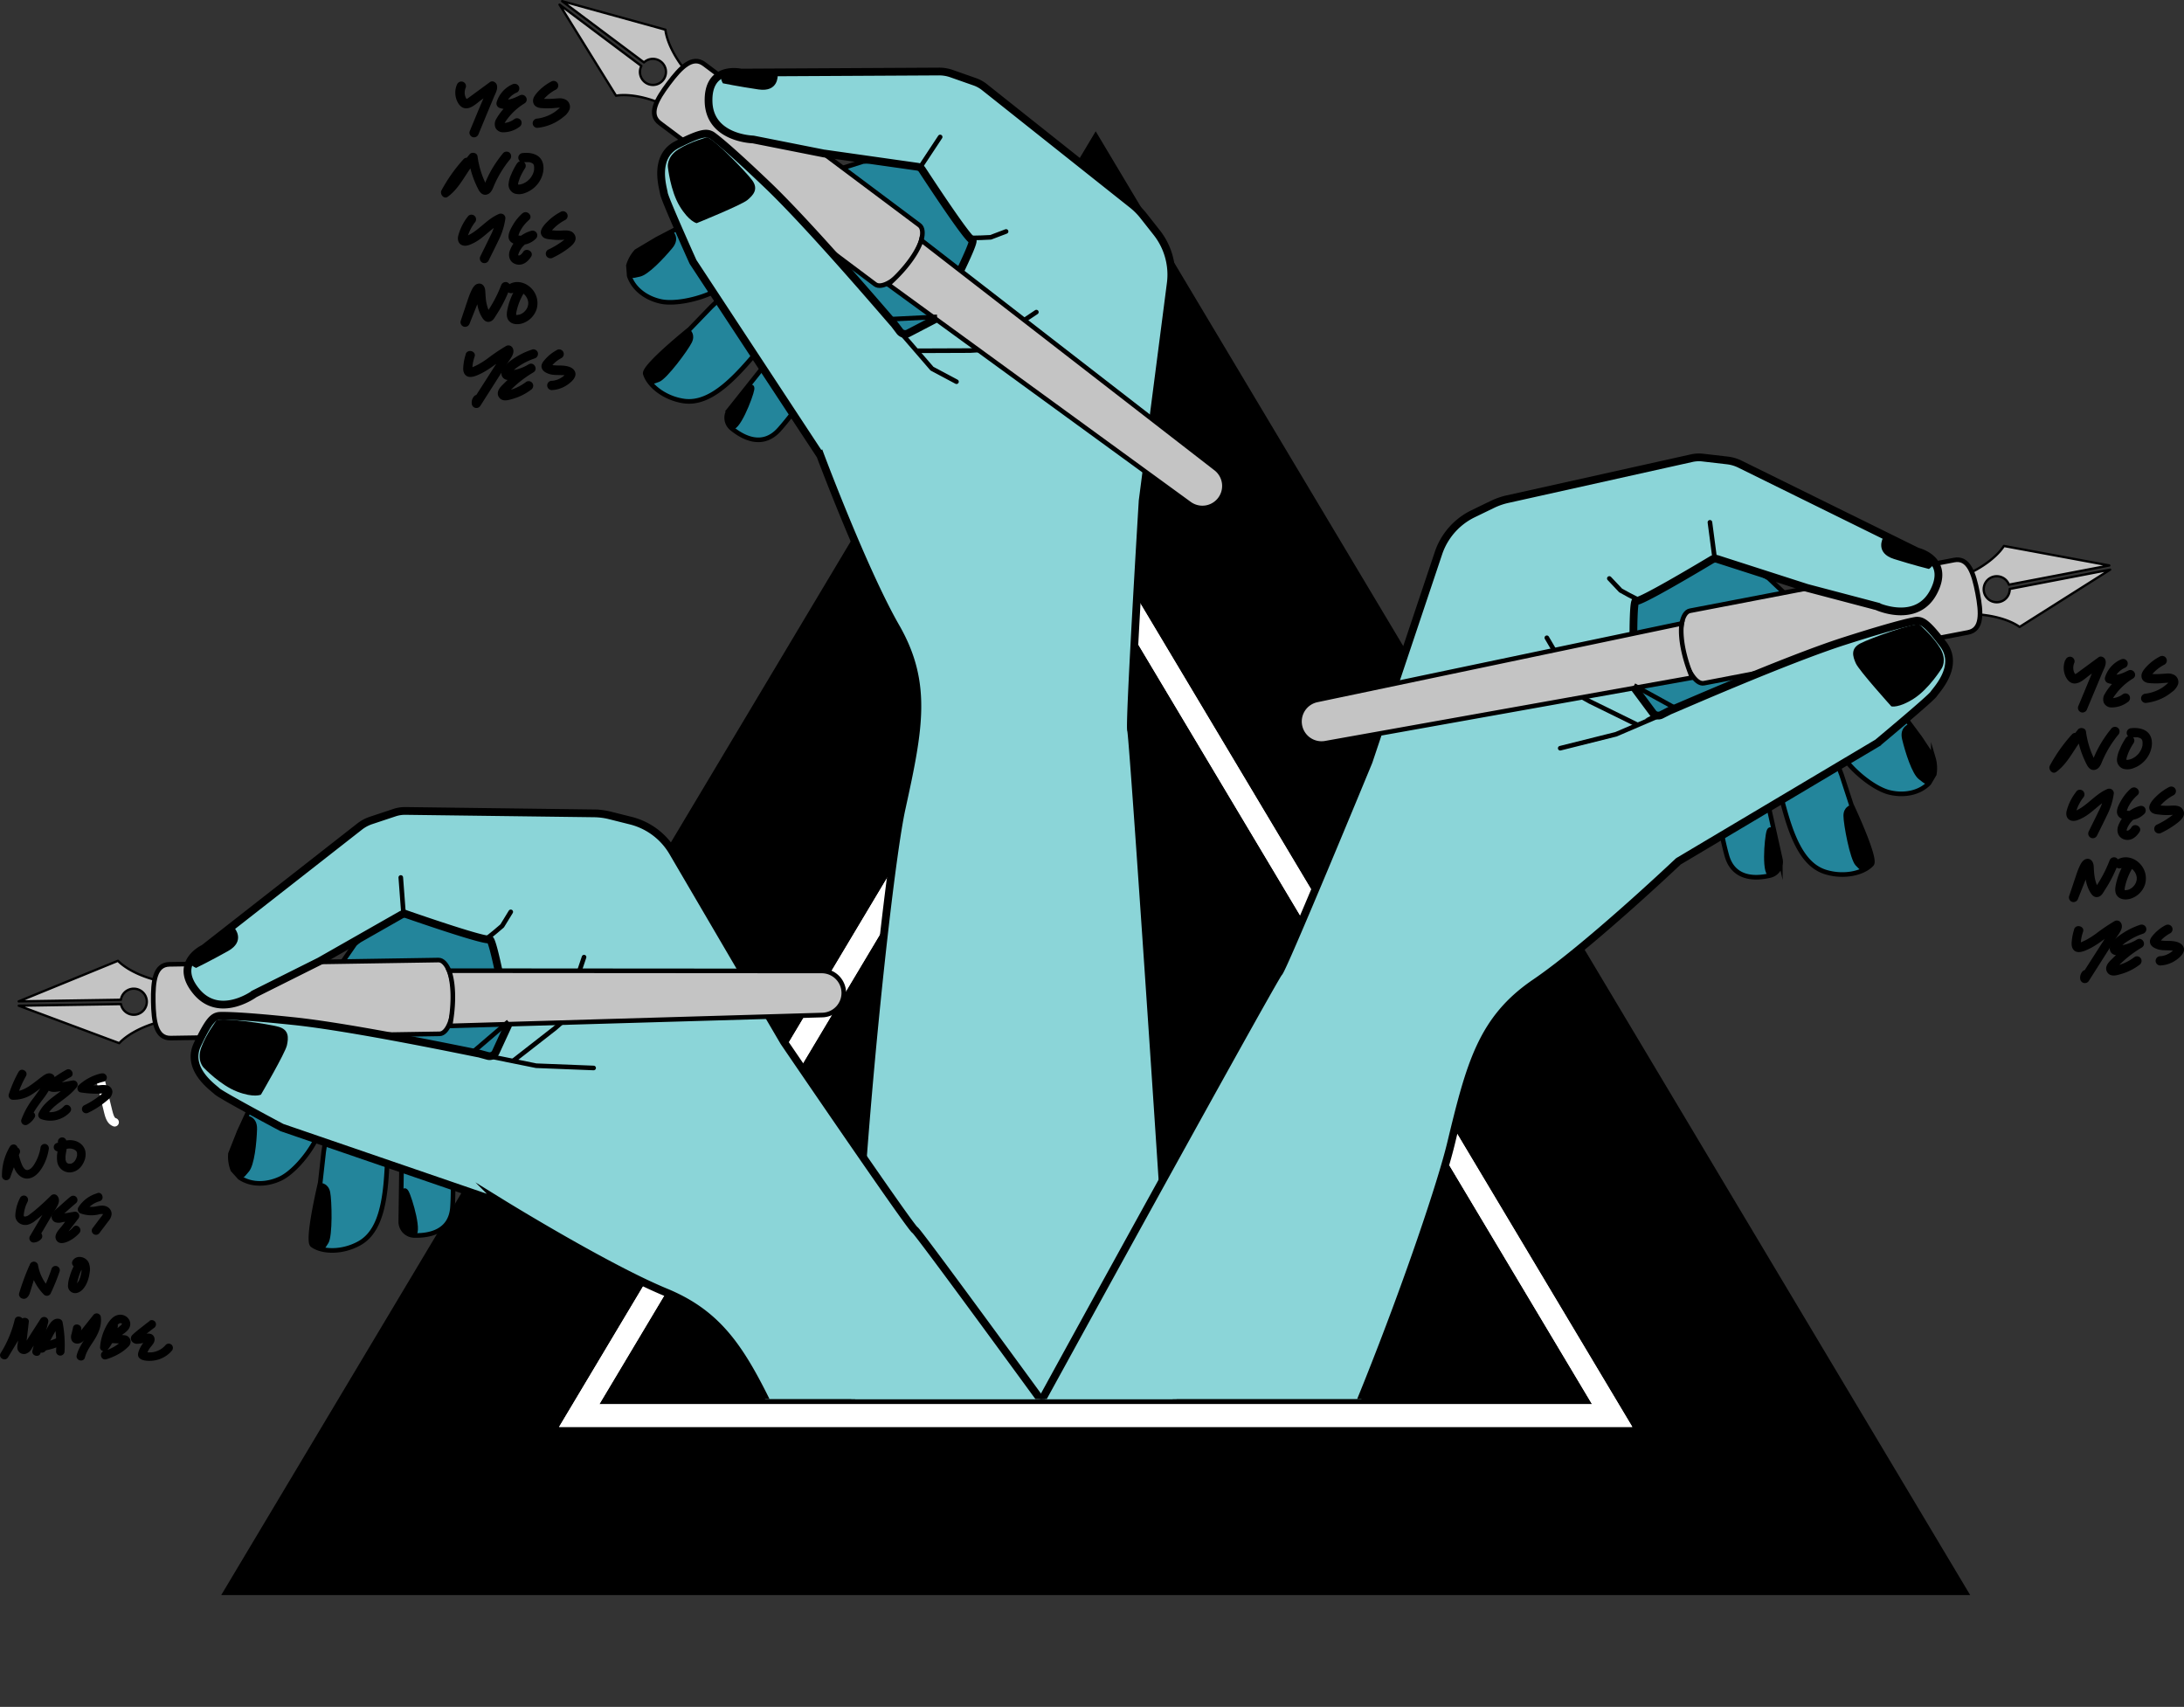 <svg xmlns="http://www.w3.org/2000/svg" xmlns:xlink="http://www.w3.org/1999/xlink" width="1064.47" height="831.94" viewBox="0 0 1064.47 831.94"><rect x="0" y="0" width="1064.47" height="831.94" fill="#333333" stroke="none"/><defs><clipPath id="a" transform="translate(-23.67 -47.03)"><rect x="-47.77" y="-194.49" width="1181.49" height="923.44" fill="none"/></clipPath></defs><polygon points="107.83 777.42 534.04 64 960.25 777.42 107.83 777.42"/><path d="M557.71,326.43l241.92,405H315.79L557.71,326.43m0-21.7L296.18,742.5H819.24L557.71,304.73Z" transform="translate(-23.67 -47.03)" fill="#fff"/><path d="M557.71,326.43l241.92,405H315.79L557.71,326.43m0-21.7L296.18,742.5H819.24L557.71,304.73Z" transform="translate(-23.67 -47.03)" fill="#fff"/><g clip-path="url(#a)"><path d="M444.3,125.76l-71.36,22.63-29,15.13-10.08,6a17.57,17.57,0,0,0-3.9,6.94l.39,5c2.23,6.65,8.52,11,15.37,12.49,6.27,1.37,17.17-.63,25.28-4.43,15-7,14.11-7.21,14.11-7.21l-4.79,4.82-9.93,9.38-10.62,11s-22.63,18.21-21.58,21.69c1.6,5.5,9,11.77,18.52,13.26s18.64-4.84,28.66-15.68c9.78-10.56,24.48-29.57,24.48-29.57l4.57,5.13-35.1,44.12a6.7,6.7,0,0,0,1,9.38c5.59,4.56,15.1,9.59,23.2.48,12.35-13.9,28.26-40,28.26-40l43.6,11.87,43.44-62.35-45.33-42Z" transform="translate(-23.67 -47.03)" fill="#23859b" stroke="#000" stroke-miterlimit="10" stroke-width="2.25"/><path d="M345.7,77a6.34,6.34,0,1,1-9.43,2.19L296.38,49.28l27.55,44.41s16.07-3.83,41.48,15.19L374.28,97C348.88,78,348,61.51,348,61.51L297.65,47.59l39.89,29.86A6.33,6.33,0,0,1,345.7,77Z" transform="translate(-23.67 -47.03)" fill="#c4c4c4" stroke="#000" stroke-linecap="round" stroke-linejoin="round" stroke-width="1.12"/><path d="M367.5,81.38,616,275.08A10.75,10.75,0,0,1,618,290h0a10.75,10.75,0,0,1-14.93,2.25L348.48,106.78Z" transform="translate(-23.67 -47.03)" fill="#c4c4c4" stroke="#000" stroke-miterlimit="10" stroke-width="0.56"/><path d="M345.32,107.05c-5.73-4.28-1.75-11.36,4.2-19.31S361.15,74,366.87,78.26l104.94,78.56c3.18,2.38.93,10.76-5,18.71S453.43,188,450.25,185.61Z" transform="translate(-23.67 -47.03)" fill="#c4c4c4" stroke="#000" stroke-miterlimit="10" stroke-width="0.53"/><path d="M618,290a10.75,10.75,0,0,1-14.93,2.25L348.48,106.78" transform="translate(-23.67 -47.03)" fill="#c4c4c4" stroke="#000" stroke-miterlimit="10" stroke-width="0.56"/><path d="M345.32,107.05c-5.73-4.28-1.75-11.36,4.2-19.31S361.15,74,366.87,78.26l104.94,78.56c3.18,2.38.93,10.76-5,18.71S453.43,188,450.25,185.61Z" transform="translate(-23.67 -47.03)" fill="#c4c4c4" stroke="#000" stroke-miterlimit="10" stroke-width="2.25"/><path d="M385.15,82.4l96-.51a18.36,18.36,0,0,1,6.23,1l11.39,4a16.32,16.32,0,0,1,4.71,2.6l72.11,57.28a33.42,33.42,0,0,1,5.4,5.43l6.47,8.21a33.1,33.1,0,0,1,6.83,16.29h0a32.66,32.66,0,0,1,0,8.44L580.56,291.32c0,.08,0,.14,0,.22-.23,3.76-6.68,109.89-5.59,111.52s25.28,365,24.95,375.85a3.17,3.17,0,0,1-.16.92c-1.36,4-40.35,43.89-63.25,38.83-24.59-5.43-80.31,29-94-28.73s12-309.74,20.56-348.7,12.93-61.16-2.72-88.47c-15-26.09-34.95-78.69-36.7-83.34a3,3,0,0,0-.33-.64l-61.74-93.9a2.85,2.85,0,0,1-.25-.45c-1.27-2.81-13.75-30.6-14.07-33.13s-5.43-17.79,6.43-23.81,14.42-5.9,16.85-4.56c0,0,5.06,3.11,27.13,24.19,21.5,20.53,59.36,65.14,61.76,67.75l.2.24,2.57,3.4a3.28,3.28,0,0,0,4.14.94l12.68-6.6a3.2,3.2,0,0,0,1.39-1.38c3-5.8,19.25-37.27,17.18-37.42S477.19,136,473.1,129.74a3.29,3.29,0,0,0-2.28-1.45l-45.27-6.42-.18,0L391,115.06a3.78,3.78,0,0,0-.47-.06c-2.26-.11-21.05-1.52-21.51-18.41-.45-16.5,13.22-14.66,15.46-14.25A3.57,3.57,0,0,0,385.15,82.4Z" transform="translate(-23.67 -47.03)" fill="#8bd5d8" stroke="#000" stroke-miterlimit="10" stroke-width="3.78"/><path d="M402.71,83.73s.47,8.35-9.34,6.9-17.37-3-17.37-3-2.47-4,.58-4.89,8.57-.3,8.57-.3l16.28-.46Z" transform="translate(-23.67 -47.03)"/><path d="M351.35,159.41s4.21,3.52,0,8.56S339.68,181,335.58,181.86s-4.62,1.49-5.28-2.48,3.15-9.24,3.53-9.9S351.35,159.41,351.35,159.41Z" transform="translate(-23.67 -47.03)"/><path d="M368.1,114s-8,2.08-13.83,5.83-5.07,8.61-5.07,8.61,1.18,11.57,5.75,19.1,8.26,8.26,8.26,8.26,21.73-8.78,24.72-11.26,5.47-5.36,2.38-9.62S370.26,113.27,368.1,114Z" transform="translate(-23.67 -47.03)"/><path d="M359.74,207.49c.67.51,2.91,2.78,1.12,6.47S348.7,231.74,345,233.12s-3.27,1.46-5.58-1.4-1.24-4.95,1-7.19S359.74,207.49,359.74,207.49Z" transform="translate(-23.67 -47.03)"/><path d="M388.43,234.48s3.35-.87,2.87,2.49-7.57,21.89-11,18.85-2.18-6.42-1-9.38S388.43,234.48,388.43,234.48Z" transform="translate(-23.67 -47.03)"/><line x1="448.48" y1="81.53" x2="458.23" y2="66.76" fill="none" stroke="#000" stroke-linecap="round" stroke-linejoin="round" stroke-width="2.25"/><path d="M496.65,162.85c.83.36,9.88-.16,9.88-.16l7.5-2.85" transform="translate(-23.67 -47.03)" fill="none" stroke="#000" stroke-linecap="round" stroke-linejoin="round" stroke-width="2.25"/><path d="M462.18,208.51l15.73,18.2,11.94,6.36" transform="translate(-23.67 -47.03)" fill="none" stroke="#000" stroke-linecap="round" stroke-linejoin="round" stroke-width="2.25"/><polyline points="447.31 170.97 472.76 170.87 477.45 170.59 505.12 152.12" fill="none" stroke="#000" stroke-linecap="round" stroke-linejoin="round" stroke-width="2.25"/><path d="M456.6,185.68,603.38,292.56a10.75,10.75,0,0,0,14.93-2.24h0a10.75,10.75,0,0,0-2-14.92L472.69,164.11S470.5,173.24,456.6,185.68Z" transform="translate(-23.67 -47.03)" fill="#c4c4c4" stroke="#000" stroke-miterlimit="10" stroke-width="2.25"/><line x1="432.84" y1="155.63" x2="456.72" y2="154.44" fill="none" stroke="#000" stroke-miterlimit="10" stroke-width="2.25"/><path d="M885.67,328.82,940,380.37l19.49,26.29,6.46,9.77a17.53,17.53,0,0,1,.48,7.95l-2.56,4.37c-4.92,5-12.47,6.15-19.28,4.51-6.25-1.51-15.17-8.08-20.81-15-10.45-12.9-9.53-12.65-9.53-12.65l2.2,6.43,4.83,12.77L926,439.29s12.38,26.27,9.93,28.94c-3.85,4.25-13.26,6.65-22.46,3.83s-14.64-12.5-18.92-26.63c-4.17-13.78-9.09-37.3-9.09-37.3l-6.35,2.62,12.28,55a6.71,6.71,0,0,1-5,8c-7,1.65-17.78,2-21.07-9.71-5-17.9-7.94-48.31-7.94-48.31l-44.4-8.38L801.1,332.28l59.14-18Z" transform="translate(-23.67 -47.03)" fill="#23859b" stroke="#000" stroke-miterlimit="10" stroke-width="2.25"/><path d="M995.68,328a6.34,6.34,0,1,0,7.52,6.09l48.93-9.41L1008,352.6s-12.79-10.47-44-4.47l-2.8-14.54c31.16-6,39.15-20.46,39.15-20.46l51.38,9.5L1002.81,332A6.35,6.35,0,0,0,995.68,328Z" transform="translate(-23.67 -47.03)" fill="#c4c4c4" stroke="#000" stroke-linecap="round" stroke-linejoin="round" stroke-width="1.12"/><path d="M974.14,322.48,666,388a10.73,10.73,0,0,0-8.32,12.54h0a10.74,10.74,0,0,0,12.45,8.55l310-55.49Z" transform="translate(-23.67 -47.03)" fill="#c4c4c4" stroke="#000" stroke-miterlimit="10" stroke-width="0.56"/><path d="M982.87,355.27c7-1.35,6.53-9.46,4.66-19.21S983.09,318.6,976.07,320L847.34,344.72c-3.9.75-5.54,9.27-3.66,19s6.56,17.05,10.46,16.3Z" transform="translate(-23.67 -47.03)" fill="#c4c4c4" stroke="#000" stroke-miterlimit="10" stroke-width="0.53"/><path d="M657.64,400.58a10.74,10.74,0,0,0,12.45,8.55l310-55.49" transform="translate(-23.67 -47.03)" fill="#c4c4c4" stroke="#000" stroke-miterlimit="10" stroke-width="0.56"/><path d="M982.87,355.27c7-1.35,6.53-9.46,4.66-19.21S983.09,318.6,976.07,320L847.34,344.72c-3.9.75-5.54,9.27-3.66,19s6.56,17.05,10.46,16.3Z" transform="translate(-23.67 -47.03)" fill="#c4c4c4" stroke="#000" stroke-miterlimit="10" stroke-width="2.25"/><path d="M957.82,315.68l-86.14-42.44a18.59,18.59,0,0,0-6.06-1.79l-12-1.39a16.2,16.2,0,0,0-5.38.27l-89.9,20a33.5,33.5,0,0,0-7.23,2.52l-9.41,4.56a33,33,0,0,0-13.26,11.66h0a32.47,32.47,0,0,0-3.68,7.59l-34,101.48-.08.2c-1.44,3.49-42,101.76-43.73,102.75s-152.64,275.17-157.07,285c-.13.29-4.33,11.3-4.37,11.62-.55,4.23,27.09,1.5,48.79,10.39,22.83,9.35,55.42,65.64,94.9,15.64,36.79-46.6,92.36-200.66,101.7-239.45S746,543.67,772,526c24.86-16.93,65.83-55.5,69.45-58.91a2.67,2.67,0,0,1,.57-.43l96.58-57.45a3.19,3.19,0,0,0,.42-.3c2.37-2,25.75-21.51,27.14-23.64s12.66-13.63,4.63-24.23-10.39-11.61-13.16-11.46c0,0-5.91.58-35,9.89-28.31,9.06-81.86,32.62-85.17,33.93a1.31,1.31,0,0,0-.27.12l-3.8,1.94a3.29,3.29,0,0,1-4.14-1L820.75,383a3.24,3.24,0,0,1-.64-1.86c-.18-6.52-1-41.93.9-41.16s30.6-16.32,37-20.16a3.25,3.25,0,0,1,2.69-.3l43.52,14,.17.05,33.86,8.92a2.41,2.41,0,0,1,.45.16c2.08.89,19.6,7.84,27.4-7.15,7.62-14.65-5.49-19-7.68-19.58A3.47,3.47,0,0,1,957.82,315.68Z" transform="translate(-23.67 -47.03)" fill="#8bd5d8" stroke="#000" stroke-miterlimit="10" stroke-width="3.78"/><path d="M941.44,309.19s-4.07,7.32,5.38,10.3,17,4.85,17,4.85,4-2.55,1.61-4.64-7.57-4-7.57-4l-14.44-7.54Z" transform="translate(-23.67 -47.03)"/><path d="M954.54,399.72s-5.32,1.33-3.78,7.68,4.82,16.87,8.15,19.41,3.5,3.36,5.83.07,1.21-9.69,1.16-10.45S954.54,399.72,954.54,399.72Z" transform="translate(-23.67 -47.03)"/><path d="M959.34,351.55s6.29,5.36,9.9,11.28.78,10,.78,10-6.11,9.9-13.51,14.67-11,3.82-11,3.82-15.7-17.4-17.3-20.94-2.59-7.21,2.07-9.69S957.71,350,959.34,351.55Z" transform="translate(-23.67 -47.03)"/><path d="M926,439.29c-.82.17-3.83,1.23-3.84,5.32s3.16,21.31,5.91,24.18,2.3,2.75,5.64,1.19,3.27-3.91,2.21-6.92S926,439.29,926,439.29Z" transform="translate(-23.67 -47.03)"/><path d="M888.37,451s-2.62-2.25-3.67,1-2.76,23,1.62,21.74,4.76-4.83,5-8S888.37,451,888.37,451Z" transform="translate(-23.67 -47.03)"/><line x1="835.73" y1="272.13" x2="833.41" y2="254.58" fill="none" stroke="#000" stroke-linecap="round" stroke-linejoin="round" stroke-width="2.25"/><path d="M822.37,339.28c-.91,0-8.82-4.47-8.82-4.47l-5.5-5.83" transform="translate(-23.67 -47.03)" fill="none" stroke="#000" stroke-linecap="round" stroke-linejoin="round" stroke-width="2.25"/><path d="M833.41,395.42l-22.11,9.49-27.19,6.8" transform="translate(-23.67 -47.03)" fill="none" stroke="#000" stroke-linecap="round" stroke-linejoin="round" stroke-width="2.25"/><polyline points="797.67 353.08 774.82 341.86 770.73 339.56 753.92 310.85" fill="none" stroke="#000" stroke-linecap="round" stroke-linejoin="round" stroke-width="2.25"/><path d="M848.4,377.32,669.67,409.27a10.74,10.74,0,0,1-12.45-8.55h0a10.73,10.73,0,0,1,8.32-12.54l177.82-37.29S841.34,360.06,848.4,377.32Z" transform="translate(-23.67 -47.03)" fill="#c4c4c4" stroke="#000" stroke-miterlimit="10" stroke-width="2.25"/><line x1="817.39" y1="345.61" x2="796.43" y2="334.09" fill="none" stroke="#000" stroke-miterlimit="10" stroke-width="2.25"/><path d="M196.6,507.19,154,568.75l-13.7,29.73L136,609.36a17.38,17.38,0,0,0,1.16,7.88l3.39,3.75c5.83,3.89,13.46,3.47,19.8.47,5.8-2.75,13.19-11,17.29-19,7.59-14.75,6.74-14.33,6.74-14.33l-.84,6.74-2.11,13.5-1.69,15.18s-6.74,28.25-3.79,30.36c4.64,3.37,14.34,3.79,22.77-.85s11.77-15.23,13.07-29.93c1.27-14.34,1.27-38.38,1.27-38.38l6.74,1.27L219,642.41a6.7,6.7,0,0,0,6.57,6.78c7.22.18,17.82-1.66,18.65-13.82,1.26-18.55-2.11-48.91-2.11-48.91l41.74-17.29-3.79-75.9-61.56-5.48Z" transform="translate(-23.67 -47.03)" fill="#23859b" stroke="#000" stroke-miterlimit="10" stroke-width="2.25"/><path d="M88.75,528.92a6.35,6.35,0,1,1-6.12,7.5l-49.82.79,49,18.27s10.38-12.86,42.11-13.37l-.24-14.8c-31.73.5-42.51-12-42.51-12L32.78,535.1l49.82-.79A6.33,6.33,0,0,1,88.75,528.92Z" transform="translate(-23.67 -47.03)" fill="#c4c4c4" stroke="#000" stroke-linecap="round" stroke-linejoin="round" stroke-width="1.12"/><path d="M108.7,519.08l315.07,1.14a10.75,10.75,0,0,1,10.72,10.57h0a10.76,10.76,0,0,1-10.44,10.92l-314.85,9.1Z" transform="translate(-23.67 -47.03)" fill="#c4c4c4" stroke="#000" stroke-miterlimit="10" stroke-width="0.56"/><path d="M106.87,553c-7.15.12-8.34-7.92-8.5-17.85s.78-18,7.93-18.11l131.07-2.08c4-.07,7.32,7.93,7.47,17.86s-2.93,18-6.9,18.1Z" transform="translate(-23.67 -47.03)" fill="#c4c4c4" stroke="#000" stroke-miterlimit="10" stroke-width="0.53"/><path d="M434.49,530.79a10.76,10.76,0,0,1-10.44,10.92l-314.85,9.1" transform="translate(-23.67 -47.03)" fill="#c4c4c4" stroke="#000" stroke-miterlimit="10" stroke-width="0.56"/><path d="M106.87,553c-7.15.12-8.34-7.92-8.5-17.85s.78-18,7.93-18.11l131.07-2.08c4-.07,7.32,7.93,7.47,17.86s-2.93,18-6.9,18.1Z" transform="translate(-23.67 -47.03)" fill="#c4c4c4" stroke="#000" stroke-miterlimit="10" stroke-width="2.25"/><path d="M123.29,509.09l75.63-59.17a18.64,18.64,0,0,1,5.57-3l11.45-3.81a16.26,16.26,0,0,1,5.32-.83l92.08,1.18a33.06,33.06,0,0,1,7.6,1L331.07,447a33.06,33.06,0,0,1,15.38,8.7h0a33.07,33.07,0,0,1,5.15,6.68l54.09,92.37.11.18c2.13,3.12,62,91,63.83,91.63s119.23,162.27,125.59,171a3,3,0,0,1,.43.83c1.41,4,10.93,33.8-10.28,43.82-22.77,10.75-57.55,30.36-103.73-7s-60.08-74-77.16-110-27.2-56.29-56.29-68.31c-27.8-11.48-75.79-40.86-80-43.46a3.11,3.11,0,0,0-.64-.3l-106.3-36.48a2.49,2.49,0,0,1-.47-.21c-2.73-1.45-29.6-15.79-31.4-17.59s-15.18-10.75-9.49-22.77,7.8-13.49,10.54-13.91c0,0,5.9-.64,36.26,2.53,29.57,3.08,86.81,15.19,90.31,15.79a1.5,1.5,0,0,1,.29.06l4.12,1.12a3.27,3.27,0,0,0,3.85-1.79l6-13a3.26,3.26,0,0,0,.25-1.95c-1.16-6.42-7.58-41.25-9.3-40.1s-33.29-9.72-40.35-12.17a3.25,3.25,0,0,0-2.69.26l-39.74,22.62-.16.08-31.32,15.66a3.26,3.26,0,0,0-.4.24c-1.86,1.3-17.59,11.69-28.28-1.39-10.46-12.78,1.49-19.69,3.51-20.73A4.62,4.62,0,0,0,123.29,509.09Z" transform="translate(-23.67 -47.03)" fill="#8bd5d8" stroke="#000" stroke-miterlimit="10" stroke-width="3.78"/><path d="M138,499.39s5.48,6.32-3.16,11.17-15.6,8.22-15.6,8.22-4.43-1.68-2.53-4.21,6.59-5.48,6.59-5.48l12.59-10.33Z" transform="translate(-23.67 -47.03)"/><path d="M143.68,590.68s5.48.21,5.27,6.74-1.26,17.5-4,20.67-2.74,4-5.7,1.26-3.16-9.23-3.26-10S143.68,590.68,143.68,590.68Z" transform="translate(-23.67 -47.03)"/><path d="M129.13,544.51s-5,6.53-7.37,13.07,1.26,9.91,1.26,9.91,8,8.43,16.23,11.59,11.6,1.48,11.6,1.48,11.81-20.24,12.65-24,1.05-7.59-4-9.06S130.4,542.61,129.13,544.51Z" transform="translate(-23.67 -47.03)"/><path d="M179.73,623.57c.85,0,4,.42,4.85,4.43s1.27,21.5-.84,24.87-1.69,3.17-5.27,2.32-4-3.16-3.58-6.32S179.73,623.57,179.73,623.57Z" transform="translate(-23.67 -47.03)"/><path d="M219,627.36s2.11-2.74,3.79.21,7.41,21.94,2.86,21.62-5.64-3.75-6.57-6.78S219,627.36,219,627.36Z" transform="translate(-23.67 -47.03)"/><line x1="196.67" y1="445.33" x2="195.34" y2="427.68" fill="none" stroke="#000" stroke-linecap="round" stroke-linejoin="round" stroke-width="2.25"/><path d="M260.7,504.48c.88-.22,7.72-6.17,7.72-6.17l4.19-6.84" transform="translate(-23.67 -47.03)" fill="none" stroke="#000" stroke-linecap="round" stroke-linejoin="round" stroke-width="2.25"/><path d="M261.38,561.69,285,566.46l28,1.1" transform="translate(-23.67 -47.03)" fill="none" stroke="#000" stroke-linecap="round" stroke-linejoin="round" stroke-width="2.25"/><polyline points="250.48 516.78 270.55 501.13 274.08 498.04 284.66 466.5" fill="none" stroke="#000" stroke-linecap="round" stroke-linejoin="round" stroke-width="2.25"/><path d="M243,547.05l181.49-5.29a10.75,10.75,0,0,0,10.44-10.92h0a10.75,10.75,0,0,0-10.72-10.57l-181.69-.13S246.38,528.7,243,547.05Z" transform="translate(-23.67 -47.03)" fill="#c4c4c4" stroke="#000" stroke-miterlimit="10" stroke-width="2.25"/><line x1="229.64" y1="513.5" x2="247.8" y2="497.95" fill="none" stroke="#000" stroke-miterlimit="10" stroke-width="2.25"/></g><path d="M71,575.46l3,12.15c.81,3.24,1.42,7.17,5,8.41a2.06,2.06,0,0,0,1.09-4c-.58-.2-1-1.34-1.28-2.21-.46-1.58-.82-3.2-1.22-4.79L75,574.36c-.64-2.58-4.63-1.48-4,1.1Z" transform="translate(-23.67 -47.03)" fill="#fff"/><path d="M32.76,569.38a61.11,61.11,0,0,0-4.82,11.07,2.09,2.09,0,0,0,2,2.61,16.6,16.6,0,0,0,9.86-3c1.52-1,3-2.11,4.37-3.22.62-.48,1.23-1,1.86-1.41.33-.24.66-.48,1-.71s.4-.28.61-.4.12-.14-.38-.1l-1-2.33c-1.37,3.77-3.87,7-6.21,10.23a38.5,38.5,0,0,0-6,10.71,2.08,2.08,0,0,0,3,2.33,9.63,9.63,0,0,0,3.44-3.39c1.38-2.27-2.19-4.35-3.56-2.08a5.44,5.44,0,0,1-2,1.91l3,2.33c1.23-3.82,3.65-7.09,6-10.3A43.81,43.81,0,0,0,50.28,573a2.09,2.09,0,0,0-.94-2.33c-1.75-1.19-3.6-.1-5.07,1s-3,2.33-4.55,3.47c-2.88,2.14-6.08,4.07-9.79,3.84l2,2.61a55.37,55.37,0,0,1,4.4-10.08c1.3-2.32-2.27-4.4-3.56-2.08Z" transform="translate(-23.67 -47.03)"/><path d="M56,568.43a59.88,59.88,0,0,0-9.48,6.47,2.11,2.11,0,0,0,0,2.92c1.47,1.83,4,1.45,6,1.15q3.75-.57,7.48-1.28l-2.33-3c-2.08,2.74-5.09,4.65-7.78,6.71-2.92,2.23-5.77,4.69-7.32,8.11a2.1,2.1,0,0,0,1.24,3,13.2,13.2,0,0,0,13.94-3.39c1.81-2-1.11-4.87-2.92-2.92a9.17,9.17,0,0,1-9.93,2.33l1.24,3c1.41-3.13,4-5.3,6.73-7.32,3-2.26,6.05-4.46,8.36-7.5a2,2,0,0,0-.16-2.29,2.11,2.11,0,0,0-2.17-.74c-2,.37-3.93.72-5.9,1-.88.14-3.05.77-3.54.16v2.92A54.3,54.3,0,0,1,58.06,572c2.33-1.27.25-4.84-2.08-3.56Z" transform="translate(-23.67 -47.03)"/><path d="M73.13,570.18A24,24,0,0,0,62,576c-1.07,1-.63,3.21.91,3.45a46.9,46.9,0,0,0,7.29.64c1.13,0,2.26,0,3.39-.11l.66,0a3.48,3.48,0,0,1,.45,0c-.13,0-.09,0,.13,0a.43.43,0,0,1-.2-.11.76.76,0,0,1-.28-.45l0-.19c-.11-.08.11-.17-.11.06l-.31.32c-.38.38-.8.72-1.21,1.06-.78.64-1.59,1.25-2.42,1.83a41.67,41.67,0,0,1-5.67,3.3,2.07,2.07,0,0,0-.74,2.82,2.09,2.09,0,0,0,2.82.74,42,42,0,0,0,6.57-3.93c1.09-.81,2.17-1.65,3.19-2.56a5.06,5.06,0,0,0,2-3.68A3.41,3.41,0,0,0,75.82,576a12.47,12.47,0,0,0-3.71,0,40.73,40.73,0,0,1-8.11-.46l.91,3.45a19.94,19.94,0,0,1,9.32-4.77,2.08,2.08,0,0,0,1.44-2.54,2.1,2.1,0,0,0-2.54-1.44Z" transform="translate(-23.67 -47.03)"/><path d="M29.7,607.15q-2.71,6.23-5,12.63l4.06.55a23.17,23.17,0,0,1,3.29-12.39l-3.85-1a33.62,33.62,0,0,0,2.62,9.91c1.17,2.54,3.46,4.85,6.47,4.6s5.35-2.76,6.89-5.28a24.41,24.41,0,0,0,3.24-8.94A2.13,2.13,0,0,0,46,604.65a2.08,2.08,0,0,0-2.54,1.44,21.47,21.47,0,0,1-2.19,6.84c-.83,1.55-2.1,3.92-4,4.33-1.49.32-2.45-1.49-3-2.79a29.47,29.47,0,0,1-1.94-7.57,2.15,2.15,0,0,0-1.51-2,2.1,2.1,0,0,0-2.33,1,27.19,27.19,0,0,0-3.86,14.47,2.07,2.07,0,0,0,4,.55q2.05-5.91,4.55-11.65a2.12,2.12,0,0,0-.74-2.82,2.08,2.08,0,0,0-2.83.74Z" transform="translate(-23.67 -47.03)"/><path d="M51.9,604.08a4.67,4.67,0,0,1,.13.65c0-.32,0,.15,0,.22q0,.62,0,1.23a6,6,0,0,1-.1.8c-.07.45-.15.89-.22,1.34a15,15,0,0,0-.18,4.67,6.12,6.12,0,0,0,6.39,5.47c3.42-.25,5.81-2.76,6.93-5.85a8.1,8.1,0,0,0,.26-5.1,6.7,6.7,0,0,0-3-3.63c-3.38-2-7.27-1-10.72.26a2.07,2.07,0,0,0,1.1,4,26.58,26.58,0,0,1,4-1.21,5.38,5.38,0,0,1,2.85.19,1.61,1.61,0,0,1,.33.12c-.37-.15-.08,0,0,0,.22.13.45.28.67.4s-.31-.32.06,0l.24.24.23.25c-.29-.31,0,0,.08.13s.1.2.16.3c-.2-.33,0-.1,0,0s.07.28.11.42c.16.62,0-.17,0,.2a6.46,6.46,0,0,1,0,1c0-.11.06-.3,0,.1,0,.21-.1.43-.16.64s-.16.49-.25.73,0,.1,0,0c-.06.14-.13.28-.2.42s-.29.48-.43.72c0,.06-.23.32,0,0q-.16.21-.36.42l-.53.5c.28-.25-.22.13-.34.2s-.51.26-.23.13-.12,0-.18.06-.29.08-.43.12c-.37.12.16,0-.07,0h-.81c.09,0,.41.09,0,0l-.35-.08c-.35-.09-.09,0,0,0a2.82,2.82,0,0,1-.38-.21c-.11-.06-.36-.31-.08,0l-.3-.31c-.22-.18.2.38,0-.05a2.75,2.75,0,0,1-.17-.29,2.1,2.1,0,0,1-.15-.3c.17.37,0,.11,0,0-.07-.26-.15-.5-.2-.76,0-.07-.06-.44,0-.16s0-.29,0-.35a10.68,10.68,0,0,1,.07-1.79c0-.31-.06.32,0,0s.07-.45.11-.67.13-.75.19-1.12a12.7,12.7,0,0,0,0-5.21,2.06,2.06,0,0,0-4,1.1Z" transform="translate(-23.67 -47.03)"/><path d="M33.52,630.76a20.56,20.56,0,0,0-2.39,8.66c0,3.23,3,5.18,6,4.55a9.59,9.59,0,0,0,3.77-2q1.81-1.41,3.56-2.9c2.41-2,4.73-4.18,7-6.41l-3.24-.42c.19.32.21.27.06-.12.07-.11.05,0,0,.23s-.2.47-.3.65c-.45.81-.95,1.61-1.42,2.41l-2.7,4.6-5.61,9.53a2.08,2.08,0,0,0,1.79,3.1A5.28,5.28,0,0,0,43.67,651a2.08,2.08,0,0,0,0-2.92,2.1,2.1,0,0,0-2.92,0c-.23.2-.47.44-.75.43l1.78,3.1,6.37-10.84,3.1-5.25c.93-1.6,1.77-3.68.54-5.37a2.09,2.09,0,0,0-3.24-.42q-2.58,2.58-5.31,5a61.38,61.38,0,0,1-5.37,4.41,4,4,0,0,1-2,.84c-.65-.08-.65-.22-.61-.91a16.94,16.94,0,0,1,1.82-6.24,2.11,2.11,0,0,0-.74-2.82,2.09,2.09,0,0,0-2.83.74Z" transform="translate(-23.67 -47.03)"/><path d="M57.89,630.36c-1.71,1.46-3.4,2.94-5.06,4.46-1.46,1.34-4,3-4,5.25a2.87,2.87,0,0,0,1.8,2.69,5.65,5.65,0,0,0,3.26,0l6.9-1.18-2-3.45L54,644.38c-1.42,1.83-4.32,4.4-2.91,7,1.27,2.32,4.06,1.52,5.94.64a16.5,16.5,0,0,0,5.3-4c1.76-2-1.15-4.91-2.92-2.92a13.39,13.39,0,0,1-3.27,2.73,8.78,8.78,0,0,1-1.88.9c-.13,0-.31,0-.35.08.56.06.86.49.9,1.3a.58.58,0,0,0,.19-.27c1.22-1.28,2.22-2.88,3.3-4.27l3.44-4.46a2.08,2.08,0,0,0-2-3.45l-5.08.87a11.82,11.82,0,0,0-2.55.43h.07c-.84-.06-.6.48.71,1.63.12-.06.36-.44.47-.54,2.4-2.33,4.91-4.55,7.46-6.71a2.06,2.06,0,1,0-2.92-2.92Z" transform="translate(-23.67 -47.03)"/><path d="M71.17,628.59a16.27,16.27,0,0,0-9.32,6.91,2.09,2.09,0,0,0,1.23,3,15.72,15.72,0,0,0,5.57.86,17.07,17.07,0,0,0,3-.37,4.74,4.74,0,0,1,2.21-.22.4.4,0,0,1,.3.24,3.17,3.17,0,0,0-.21-.27s-.54.82-.61.91l-1,1.28-3.66,4.86a2.07,2.07,0,0,0,.74,2.82,2.11,2.11,0,0,0,2.82-.74l4.25-5.62a6.37,6.37,0,0,0,1.56-3.21,3.79,3.79,0,0,0-1.24-3.18c-2-1.79-4.38-1.19-6.73-.76a11.71,11.71,0,0,1-5.95-.59l1.23,3a12,12,0,0,1,6.86-5c2.55-.72,1.47-4.7-1.1-4Z" transform="translate(-23.67 -47.03)"/><path d="M37.86,664.12A119.12,119.12,0,0,0,33,677.37a2.12,2.12,0,0,0,1.45,2.54c1.91.74,3.25-1.09,3.75-2.64.44-1.37.85-2.75,1.28-4.13l2.65-8.54h-4A25.75,25.75,0,0,0,45.06,678a2.07,2.07,0,0,0,3.24-.41,102.38,102.38,0,0,0,4.45-10.92,2.06,2.06,0,1,0-4-1.09,95.79,95.79,0,0,1-4,9.92l3.24-.41a21.94,21.94,0,0,1-5.82-11.61,2.08,2.08,0,0,0-2-1.52,2.12,2.12,0,0,0-2,1.52L36,670.42,35,673.81l-.55,1.77a4.87,4.87,0,0,0-.23.74c0,.32,0-.06.13-.13l1.05-.28h.19L37,678.46a111.16,111.16,0,0,1,4.4-12.26,2.12,2.12,0,0,0-.74-2.82,2.07,2.07,0,0,0-2.82.74Z" transform="translate(-23.67 -47.03)"/><path d="M61.46,661a28.88,28.88,0,0,0-3.82,8.19,15.24,15.24,0,0,0-.84,4.52,3.51,3.51,0,0,0,3.4,3.59c3.21,0,5.25-3.33,6.22-6a18.15,18.15,0,0,0,.92-3.85,8.74,8.74,0,0,0-.43-5c-1.37-3-6-4-7.86-.93a2.1,2.1,0,0,0,.74,2.83,2.12,2.12,0,0,0,2.83-.75c.08-.13.2-.21-.08.08.14-.14.1,0,0,0l-.1.08c.16-.09.15-.09,0,0,0,0-.19.12,0,0,.38-.2-.15.1-.14,0h.29c.08,0,.28.05,0,0s.09,0,.16,0,.29.17-.07,0l.19.1c.45.25-.17-.15.12.07s0,0,0-.08a2.26,2.26,0,0,1,.16.26s.2.41.12.2.08.33.08.32l.06.29c.06.34,0-.29,0,.06s0,.47,0,.71,0,.49,0,.73c0,.05-.06.48,0,.24s-.06.34-.06.33a18.62,18.62,0,0,1-.69,2.86l-.24.66c.11-.3,0,0,0,.07l-.18.36a9.14,9.14,0,0,1-.77,1.27c-.19.27.18-.2,0,0l-.2.23c-.15.17-.33.31-.49.48s.26-.12,0,0a1.49,1.49,0,0,0-.24.14c-.33.2-.08,0,0,0-.08,0-.51.07-.23.07s0,0-.05,0a.92.92,0,0,1,.44.1c.25.13.28.31.38.52s0-.06,0-.17,0-.18,0-.27c0-.4,0-.09,0,0,0-.15,0-.29.08-.44a27.85,27.85,0,0,1,.8-3.27A24.36,24.36,0,0,1,65,663.09a2.08,2.08,0,0,0-.75-2.82,2.11,2.11,0,0,0-2.82.74Z" transform="translate(-23.67 -47.03)"/><path d="M30.85,690.21A54.73,54.73,0,0,1,24,706.53l3.57,2.08L37.4,692.3l-3.84-1-1.09,9.39c-.17,1.4-.66,3.11-.06,4.45a3.23,3.23,0,0,0,3.74,1.74,5.1,5.1,0,0,0,3-2.53c.9-1.4,1.78-2.82,2.66-4.23l5.14-8.15-3.78-1.59-3.68,14.92c-.63,2.58,3.35,3.68,4,1.09l3.68-14.91a2.07,2.07,0,0,0-3.77-1.59c-2.7,4.28-5.55,8.49-8.11,12.86-.26.44-.13,0,.24.12l.76,1v-.27a6.79,6.79,0,0,0,.12-1l.41-3.57.89-7.7c.25-2.14-2.87-2.66-3.84-1L24,706.53c-1.37,2.28,2.16,4.33,3.57,2.08a58.75,58.75,0,0,0,7.28-17.3c.63-2.58-3.35-3.68-4-1.1Z" transform="translate(-23.67 -47.03)"/><path d="M46.21,704.82a68.29,68.29,0,0,1,3.08-6.49c.57-1.05,1.16-2.09,1.78-3.12.16-.27.33-.53.5-.79l.06-.09.14-.16.3-.3c-.15.11-.13.1.07,0-.43.06-.26,0,.07.09l-2-1.52A53.71,53.71,0,0,1,51,705.82a2.07,2.07,0,0,0,4.13,0,58.35,58.35,0,0,0-1-14.51,2.12,2.12,0,0,0-2-1.51c-3.15-.4-4.88,3.54-6.12,5.77a78.78,78.78,0,0,0-3.86,8.15,2.08,2.08,0,0,0,1.44,2.54,2.12,2.12,0,0,0,2.54-1.44Z" transform="translate(-23.67 -47.03)"/><path d="M46.32,705.1a26.67,26.67,0,0,0,7.46-2.55,2.08,2.08,0,0,0,.74-2.83A2.12,2.12,0,0,0,51.7,699c-.57.29-1.14.56-1.73.81l.49-.21a25.12,25.12,0,0,1-5.23,1.54,2.08,2.08,0,0,0-1.24,1,2.1,2.1,0,0,0-.21,1.59,2.14,2.14,0,0,0,.95,1.23,2.31,2.31,0,0,0,1.59.21Z" transform="translate(-23.67 -47.03)"/><path d="M59.29,694l-.73,3.12a4.32,4.32,0,0,0,.12,3.33c1.2,2,3.94,1.77,5.47.3A47.22,47.22,0,0,0,68,696l4.22-5.31-3.45-.91c.47,3.17-1.47,6.31-3.1,8.85-1.83,2.83-3.77,5.63-4.61,8.95-.65,2.58,3.33,3.67,4,1.1.86-3.4,3.1-6.15,4.9-9.09,2-3.34,3.39-7,2.81-10.91a2.07,2.07,0,0,0-3.45-.91l-5.86,7.37-1.4,1.77-.87,1c.59-.13,1,.17,1.2.91h0c.16-.13.2-.86.26-1.1l.6-2.57c.6-2.59-3.38-3.69-4-1.1Z" transform="translate(-23.67 -47.03)"/><path d="M77.18,692.49a19.45,19.45,0,0,1-4,9.59l3.53,1.46A20.36,20.36,0,0,1,78.33,697c.79-1.79,1.84-4.1,3.67-5-.1.05.5-.13.14-.07.07,0,.65,0,.35,0,.06,0,.6.2.35.09,0,0,.57.31.29.18.4.18-.14.09,0,0s-.1.42,0,.05a2.55,2.55,0,0,1-.64.79c-1.9,1.73-4.15,3.18-6.19,4.72a2.09,2.09,0,0,0,1,3.85l5.14.23,1.24.06c-.18,0-.14,0,.11,0a.62.62,0,0,1-.19-.14c.19-1.38,0-1.79-.42-1.23-.14.14-.29.27-.44.4s-.52.46-.8.68a22.08,22.08,0,0,1-7.61,3.93c-2.54.75-1.46,4.73,1.1,4a26.76,26.76,0,0,0,6-2.55,20.44,20.44,0,0,0,5-3.83,3.14,3.14,0,0,0-1.95-5.32,27.27,27.27,0,0,0-3.38-.22l-3.77-.17,1,3.85,4.4-3.33c1.34-1,2.94-2,3.82-3.47,1.87-3.19-.8-6.72-4.28-6.68s-5.68,3.33-7.08,6.07a25.84,25.84,0,0,0-2.75,9.76c-.14,1.71,2.41,2.83,3.52,1.46a23.19,23.19,0,0,0,5.1-11.41,2.14,2.14,0,0,0-1.44-2.54,2.07,2.07,0,0,0-2.54,1.44Z" transform="translate(-23.67 -47.03)"/><path d="M96.65,690.85q-2.19,1.64-4.32,3.34a52.76,52.76,0,0,0-4.13,3.48,2.38,2.38,0,0,0-.36,3A3.13,3.13,0,0,0,90.4,702a13.77,13.77,0,0,0,2.55-.31l1.22-.18a6.34,6.34,0,0,0,1.52-.22l.32,0-.55-.5a.84.84,0,0,1-.55-1.08c0,.1-.17.29,0,.07-.08.1-.14.26-.21.37.15-.24-.37.41-.42.46q-.51.62-1,1.26a13.81,13.81,0,0,0-2.18,4.27c-1.25,4.39,4.92,4.43,7.65,4a14,14,0,0,0,8.61-4.7,2.12,2.12,0,0,0,0-2.92,2.09,2.09,0,0,0-2.92,0,10.05,10.05,0,0,1-4.78,3.2,9.21,9.21,0,0,1-2.78.47,10.32,10.32,0,0,1-1.57-.07l-.41-.07-.47-.11c-.44-.14-.31,0,.4.35l.28,1c0-.15,0-.25,0-.12.09-.18.13-.41.21-.6s.23-.49.35-.73a12.21,12.21,0,0,1,1.21-2c.91-1.21,2.17-2.31,2.14-4a2.82,2.82,0,0,0-1.3-2.41,4.17,4.17,0,0,0-3-.24l-2.6.38-1.22.18c-.43.06-.19,0-.33,0s-.13,0,0,0c.59,0,.93.5,1,1.36l-.6,1.46c2.49-2.19,5.06-4.29,7.72-6.27a2.13,2.13,0,0,0,.74-2.83,2.07,2.07,0,0,0-2.82-.74Z" transform="translate(-23.67 -47.03)"/><path d="M1030.25,368.76a10,10,0,0,0-.25,6.87c.8,2.39,2.51,4.84,5.35,4.5,2.5-.3,4.65-2.47,6.61-3.9l6.74-4.94-3.32-1.35q.13-.4-.06.21c-.07.19-.15.37-.23.56-.2.49-.4,1-.61,1.47l-1,2.51-2.34,5.65-4.61,11.1a2.28,2.28,0,0,0,1.58,2.79,2.32,2.32,0,0,0,2.79-1.58l5-11.94,2.44-5.86c.77-1.86,2.14-4.05,1.49-6.12-.39-1.27-2.09-2.25-3.32-1.35-3.35,2.44-6.68,4.9-10,7.34a8.52,8.52,0,0,1-1.13.75c-.15.07-.68.17-.29.21q.29.15.12.09a5.5,5.5,0,0,1-.36-.57,4.25,4.25,0,0,1-.36-.78,6.07,6.07,0,0,1,.24-4.45,2.27,2.27,0,0,0-1.58-2.79,2.32,2.32,0,0,0-2.78,1.58Z" transform="translate(-23.67 -47.03)"/><path d="M1057.36,368.47a14,14,0,0,0-7.72,8.75,2.3,2.3,0,0,0,1.58,2.78c4.15,1.39,8.34-.4,12-2.22l-2.29-3.91a35.07,35.07,0,0,0-6.45,5.07,28.79,28.79,0,0,0-4.93,6.27,4.85,4.85,0,0,0-.43,4.49,4.12,4.12,0,0,0,3.68,2.14,13.09,13.09,0,0,0,7.93-2.63,2.33,2.33,0,0,0,.82-3.1,2.28,2.28,0,0,0-3.1-.81,9.81,9.81,0,0,1-4.93,2s-.71,0-.72,0,.27.3.22.19.29.62.22.6a2.93,2.93,0,0,1,.15-.5,14.39,14.39,0,0,1,1.45-2.17,29.57,29.57,0,0,1,8.38-7.65c2.51-1.54.31-5.19-2.29-3.91s-5.6,2.74-8.54,1.76l1.58,2.79a9.76,9.76,0,0,1,5.63-6,2.28,2.28,0,0,0,.82-3.1,2.31,2.31,0,0,0-3.1-.81Z" transform="translate(-23.67 -47.03)"/><path d="M1076.41,367a24.42,24.42,0,0,0-7,5.44c-1,1.17-2.09,2.54-2,4.2.1,2.11,1.78,3.14,3.7,3.33a39.76,39.76,0,0,0,4.88.12c1.45-.05,2.91-.29,4.36-.28.11,0,.78.07.43,0a3.2,3.2,0,0,1,.42.1c-.19-.06-.07-.12-.06,0l.09.05-.15-.11a3.15,3.15,0,0,1-.16-.32c-.22-.13.31-.35-.22.1a29.84,29.84,0,0,1-2.81,2.32,19.55,19.55,0,0,1-8.41,3.16,2.34,2.34,0,0,0-2.27,2.27,2.29,2.29,0,0,0,2.27,2.27,25,25,0,0,0,8.88-2.71,25.52,25.52,0,0,0,3.86-2.59,8.33,8.33,0,0,0,3-3.73,4,4,0,0,0-1.64-4.52,6.45,6.45,0,0,0-3.83-.78c-1.62.1-3.21.26-4.83.27-.82,0-1.64,0-2.46-.05a5.48,5.48,0,0,0-1.23-.07c.06-.11.76,1.24.66,1.22a7.12,7.12,0,0,1,.92-1.26,23.8,23.8,0,0,1,1.75-1.73,19.91,19.91,0,0,1,4.1-2.76,2.27,2.27,0,0,0-2.29-3.92Z" transform="translate(-23.67 -47.03)"/><path d="M1033.51,405a76.13,76.13,0,0,0-10.72,15.14c-1,1.83,1.16,4.54,3.1,3.1,6.22-4.59,8.86-11.89,13.87-17.52l-3.79-1a44.14,44.14,0,0,0,2.66,10.29,48.93,48.93,0,0,0,2.17,4.78c.84,1.59,2.18,3,4.15,2.39,1.73-.49,2.53-2.13,3.15-3.66s1.39-3.15,2.2-4.67a52.77,52.77,0,0,1,5.8-8.71,2.33,2.33,0,0,0,0-3.2,2.29,2.29,0,0,0-3.21,0,58.72,58.72,0,0,0-5.64,8.08q-1.21,2.1-2.24,4.32c-.32.71-.64,1.43-.94,2.16-.14.33-.25.69-.41,1-.41.83-.23-.09.57.23l1,.58c-.69-.58-1.19-2.12-1.59-3a37.26,37.26,0,0,1-1.47-3.8,44.6,44.6,0,0,1-1.83-8c-.23-1.68-2.74-2.17-3.78-1a70,70,0,0,0-6.37,9c-1.84,2.85-3.82,5.77-6.58,7.82l3.1,3.1a70.89,70.89,0,0,1,10-14.23c2-2.16-1.24-5.37-3.21-3.2Z" transform="translate(-23.67 -47.03)"/><path d="M1059.56,407.05a30.94,30.94,0,0,0-2.75,5.22,13.87,13.87,0,0,0-1.34,4.87,4.6,4.6,0,0,0,3,4.57,7.72,7.72,0,0,0,5.1-.31,13.64,13.64,0,0,0,7.14-5.9c1.68-2.84,2.53-6.77,1-9.85-1.67-3.35-5.87-4.07-9.24-3.7a2.33,2.33,0,0,0-2.27,2.26,2.29,2.29,0,0,0,2.27,2.27,13.79,13.79,0,0,1,1.57-.1l.75,0,.43,0c.66.05-.24-.06.12,0a5.62,5.62,0,0,1,.71.16c.11,0,.83.3.41.11.24.11.46.25.69.38,0,0,.28.21.09.05s.16.18.2.22.25.32,0,0l.22.35c.15.25.09.14.18.5a5.82,5.82,0,0,1,.08,1.64c0,.06-.06.51,0,.24s0,.1,0,.12c0,.29-.11.57-.18.85s-.14.49-.23.72a2.86,2.86,0,0,1-.15.41c-.08.22.12-.2-.07.15a13.31,13.31,0,0,1-.81,1.42,5.28,5.28,0,0,1-.87,1.06,6.88,6.88,0,0,1-.54.54c-.06.06-.66.56-.37.34a11.24,11.24,0,0,1-1.46.93l-.39.2s-.34.16-.12.06-.18.07-.24.09l-.4.15-.74.2c-.14,0-.28.06-.42.09-.4.09.08,0-.17,0a3.06,3.06,0,0,1-.8,0c.38.06,0,0-.05,0a.38.38,0,0,1,.24.15c-.12-.14-.18-.07-.09-.07l0,.07c-.1-.21-.12-.24,0-.09l0,.08c0-.23-.06-.26,0-.09s0-.33,0-.33,0-.45,0-.05a3.67,3.67,0,0,1,.09-.43,7.56,7.56,0,0,1,.27-1c.21-.64.5-1.42.72-1.94a29.06,29.06,0,0,1,2.41-4.42,2.27,2.27,0,1,0-3.91-2.29Z" transform="translate(-23.67 -47.03)"/><path d="M1035.78,432.7a25.58,25.58,0,0,0-4.86,9.65c-.47,2,.16,4.09,2.33,4.66,1.71.44,3.49-.37,5-1.1,5.4-2.62,9.06-7.8,14.59-10.19l-3.41-2a28.54,28.54,0,0,1-3,8.91c-1.53,3.2-3.12,6.36-4.68,9.54a2.32,2.32,0,0,0,.81,3.1,2.29,2.29,0,0,0,3.1-.81c1.67-3.39,3.39-6.76,5-10.18a33.43,33.43,0,0,0,3.28-10.56,2.22,2.22,0,0,0-1.12-2,2.39,2.39,0,0,0-2.29,0c-4.56,2-7.85,5.8-11.87,8.58a18.76,18.76,0,0,1-3.1,1.79c-.22.09-1.16.24-1.3.44.23-.31.82,1.17,1,1.16a4.49,4.49,0,0,1,.17-.71,21.26,21.26,0,0,1,3.57-7.17,2.34,2.34,0,0,0,0-3.2,2.28,2.28,0,0,0-3.21,0Z" transform="translate(-23.67 -47.03)"/><path d="M1062.23,431.36a23.16,23.16,0,0,0-4.61,5.63c-1.16,2-3,5.16-1.72,7.45,1.15,2.07,4.42,2.49,6.55,2.27a10.39,10.39,0,0,0,6.4-3.06,2.28,2.28,0,0,0-2.2-3.79,15.55,15.55,0,0,0-10.6,9.78c-1,2.89.22,5.91,3.34,6.63s5.52-1.37,7.06-3.76-2.33-4.73-3.91-2.28a4.4,4.4,0,0,1-1.46,1.51.9.9,0,0,1-.7.13c-.58-.19.12.12-.3-.23.08.33.11.36.08.1s.13-.5.21-.75a8.86,8.86,0,0,1,.87-1.81,11,11,0,0,1,6.61-4.95l-2.2-3.78a5.75,5.75,0,0,1-3.5,1.76,5.51,5.51,0,0,1-1.52,0c-.13,0-.77-.29-.88-.23-.3,0-.22.25.23.75a.71.71,0,0,0,.13-.35c.35-.57.54-1.39.84-2a20.72,20.72,0,0,1,1.22-2.09,18.81,18.81,0,0,1,3.27-3.69c2.18-1.94-1-5.14-3.21-3.2Z" transform="translate(-23.67 -47.03)"/><path d="M1080.78,430.69a26.05,26.05,0,0,0-6.31,4.63c-1.83,1.82-4.86,5.05-2.25,7.53,1.11,1.07,3,1.11,4.41,1.27a28.81,28.81,0,0,0,4.55.15c.6,0,1.19-.09,1.79-.11a5.61,5.61,0,0,1,.71,0c.27,0,0,0,0,0l.43.11c-.17.29-.73-1.15-.46-1a12.71,12.71,0,0,1-1.14,1.06,39.43,39.43,0,0,1-7.76,4.72,2.28,2.28,0,0,0-.81,3.1,2.32,2.32,0,0,0,3.1.82,42.68,42.68,0,0,0,7-4.18c2.18-1.61,5.38-4.06,3.55-7.14-1.51-2.53-4.68-1.93-7.12-1.88a26.89,26.89,0,0,1-4.11-.2c-.35,0-.7-.1-1-.17a2.33,2.33,0,0,0-.36-.08c-.86,0,1.29,1.33.76,1.42a9.23,9.23,0,0,0,.81-1,22.28,22.28,0,0,1,6.52-5.14,2.29,2.29,0,0,0,.82-3.1,2.31,2.31,0,0,0-3.1-.81Z" transform="translate(-23.67 -47.03)"/><path d="M1037.47,470.49l-5.31,13.31,4.37,1.21,2.85-8.51c.44-1.28.85-2.58,1.33-3.84a15.42,15.42,0,0,1,.71-1.61c.13-.25.26-.49.41-.73s.17-.29.26-.42c.42-.54.17-.46-.73.24l-1.14-.31.2.12-.82-.81a1.7,1.7,0,0,0,0-.22c0,.21,0,.42,0,.63l.06,1c0,.74.1,1.48.17,2.23a33.38,33.38,0,0,0,.69,4.35,17.86,17.86,0,0,0,1.65,4.31c.81,1.46,1.91,3.08,3.82,2.81s2.7-2.08,3.59-3.46,1.69-2.68,2.46-4.07a72.6,72.6,0,0,0,4.16-9,2.29,2.29,0,0,0-1.58-2.79,2.32,2.32,0,0,0-2.79,1.59,63,63,0,0,1-3.28,7.14c-.62,1.14-1.26,2.26-1.94,3.36-.37.6-.74,1.19-1.13,1.78l-.59.88-.2.29c-.44.55-.19.47.76-.22l1.14.31.16.15c-.12-.17-.24-.34-.35-.52s-.32-.53-.46-.81a10.69,10.69,0,0,1-.71-1.75,20.53,20.53,0,0,1-.79-3.72c-.19-1.48-.22-3-.34-4.45-.17-1.94-1.5-3.84-3.73-3.22-1.62.46-2.52,2.25-3.19,3.66a42.73,42.73,0,0,0-1.71,4.49q-1.66,5-3.34,9.95a2.29,2.29,0,0,0,1.58,2.79,2.33,2.33,0,0,0,2.79-1.58l5.31-13.31a2.29,2.29,0,0,0-1.58-2.79,2.32,2.32,0,0,0-2.79,1.58Z" transform="translate(-23.67 -47.03)"/><path d="M1059.53,467a33,33,0,0,0-4.6,11.15c-.43,2.08-.64,4.41,1.09,6,1.53,1.42,3.8,1.47,5.72,1a10.76,10.76,0,0,0,7.38-7,10.26,10.26,0,0,0-2.4-10.08c-2.94-3.21-8-4.47-11.63-1.6a2.27,2.27,0,0,0,0,3.2,2.31,2.31,0,0,0,3.2,0c-.28.23.6-.26.21-.11.08,0,.9-.22.54-.17a5,5,0,0,1,1,0s.45.05.11,0a5.43,5.43,0,0,1,.58.13,3.33,3.33,0,0,1,1.31.53c.22.13.44.27.65.42-.27-.19,0,0,.07.05l.5.45a6.62,6.62,0,0,1,1.53,2.38,6.46,6.46,0,0,1,.24.86c0,.14.06.29.08.44,0-.39,0,0,0,.06,0,.3,0,.59,0,.89,0,.07,0,.45,0,.07a3.45,3.45,0,0,1-.11.54,8.42,8.42,0,0,1-.24.86l-.1.24c.1-.22-.1.19-.12.24-.12.23-.25.45-.39.67s-.17.25-.25.37c.22-.3-.2.23-.21.24-.2.22-.41.44-.63.64l-.33.29c.07-.06.29-.2-.08.05a7.39,7.39,0,0,1-.66.42l-.39.21c-.11.06-.47.2-.17.09a8.34,8.34,0,0,1-.85.26c-.1,0-.92.13-.49.11a5.06,5.06,0,0,1-.87,0c.19,0,.22.1,0,0s.07.1-.13-.07.44.41.15.16,0,.14,0-.07a3.84,3.84,0,0,1,0-.48c0-.05,0-.53,0-.29s0-.17,0-.17c.1-.46.18-.92.29-1.38a29.24,29.24,0,0,1,4-9.24,2.27,2.27,0,1,0-3.91-2.29Z" transform="translate(-23.67 -47.03)"/><path d="M1034.62,500a25.18,25.18,0,0,0-1.12,5.15c-.16,1.45-.33,3,.47,4.35,1.84,3,5.87,1,8.2-.14,5.19-2.58,9.39-6.72,14.49-9.46l-3.1-.81c0-.79,0-.92-.28-.4l-.53.84-1.06,1.66-1.85,2.92-4,6.24-8,12.49,4.22,1.14a.82.82,0,0,1,.23-.82,2.27,2.27,0,0,0-.81-3.1,2.32,2.32,0,0,0-3.1.81,4.54,4.54,0,0,0-.85,3.11,2.29,2.29,0,0,0,4.22,1.15l9-14.16,4.38-6.87c1.32-2.08,3.77-4.74,2.26-7.3a2.31,2.31,0,0,0-3.1-.81,89.8,89.8,0,0,0-9,6.08,46.08,46.08,0,0,1-4.39,2.82,23.92,23.92,0,0,1-2.33,1.14c-.52.21-1.26.66-1.76.45l1,.58c.05.3.07.39.05.27s0-.52,0-.78c0-.57.08-1.15.16-1.72a20.63,20.63,0,0,1,.91-3.62c.92-2.77-3.45-4-4.37-1.21Z" transform="translate(-23.67 -47.03)"/><path d="M1066.9,497.74a36.32,36.32,0,0,0-8.1,3.81c-2.51,1.59-5.24,3.52-6.46,6.33a3.16,3.16,0,0,0,1.79,4.5c1.44.43,3.26,0,4.69-.25a26.05,26.05,0,0,0,8.73-3.3l-2.29-3.91a62.85,62.85,0,0,0-8.32,5.93c-1.18,1-2.33,2-3.43,3.12s-2.66,2.42-3.14,4.06a3.38,3.38,0,0,0,2.41,4.35c1.53.39,3.42-.24,4.9-.67a27.27,27.27,0,0,0,8.68-4.36,2.33,2.33,0,0,0,.81-3.1,2.27,2.27,0,0,0-3.1-.81,24.11,24.11,0,0,1-5.31,3.1,22.72,22.72,0,0,1-2.78.94c-.49.13-1,.25-1.49.36a2,2,0,0,0-.66.13s.11,0,.05,0l.82.81c.44.59-.23.52.15.37.16-.07.36-.4.48-.53.54-.56,1.08-1.11,1.64-1.65q1.6-1.56,3.31-3a56.55,56.55,0,0,1,7.27-5.11c2.5-1.5.23-5.41-2.29-3.91a22.07,22.07,0,0,1-5,2.22,22.71,22.71,0,0,1-2.8.65c-.39.07-.78.12-1.18.16l-.71.05c-.51,0-.38.08.38.3l.59,1c.12.32-.23.53.15,0,.15-.19.26-.41.41-.6a9.24,9.24,0,0,1,1.16-1.18,22.72,22.72,0,0,1,3-2.16,32.1,32.1,0,0,1,6.88-3.26,2.32,2.32,0,0,0,1.58-2.79,2.29,2.29,0,0,0-2.79-1.58Z" transform="translate(-23.67 -47.03)"/><path d="M1079.08,498a20.53,20.53,0,0,0-5.77,4.54c-1,1.14-2.13,2.47-1.69,4.1s1.87,2.36,3.23,2.89c2.07.81,4.36.61,6.53.73.23,0,.45,0,.68.05.06,0,.52.07.26,0s.14,0,.15,0l.65.15.42.14c.14,0,.28.14.08,0,.55.29.31.32.17-.59-.2-1.37,0-.76-.26-.53,0,0,.17-.21,0,0a12.37,12.37,0,0,1-1.24,1.27l-.27.22c-.3.25.21-.14-.1.09s-.52.36-.79.53-.54.32-.83.46c-.09,0-.67.33-.42.22a11.23,11.23,0,0,1-1.81.58,5.88,5.88,0,0,1-1.5.21,2.33,2.33,0,0,0-2.27,2.27,2.29,2.29,0,0,0,2.27,2.27,14.65,14.65,0,0,0,7-2.16c2.07-1.31,5.52-4,4.33-6.82-1.08-2.52-4.53-2.93-6.91-3-1.12,0-2.23,0-3.34-.12-.42,0,.14,0-.27,0-.25-.06-.5-.11-.75-.19l-.3-.1c.33.12,0,0-.06,0l-.29-.15-.27-.18.1.08.08.8c-.09.79,0,1,.13.7.08,0,0,0,.15-.22s.44-.53.67-.78a16.33,16.33,0,0,1,4.59-3.55,2.26,2.26,0,1,0-2.28-3.91Z" transform="translate(-23.67 -47.03)"/><path d="M246.31,88.43a10.08,10.08,0,0,0-.24,6.87c.8,2.39,2.5,4.84,5.34,4.5,2.51-.3,4.66-2.47,6.61-3.9L264.77,91l-3.33-1.35q.15-.4-.06.21c-.07.19-.14.37-.22.56-.2.49-.41,1-.61,1.46l-1,2.52L257.16,100l-4.6,11.1a2.28,2.28,0,0,0,1.58,2.79,2.33,2.33,0,0,0,2.79-1.58l4.95-11.94,2.43-5.86c.77-1.86,2.15-4,1.5-6.12-.4-1.27-2.09-2.26-3.33-1.35-3.34,2.44-6.67,4.9-10,7.33a6.84,6.84,0,0,1-1.12.75c-.15.08-.69.18-.3.22q.28.15.12.09a5.5,5.5,0,0,1-.36-.57,5,5,0,0,1-.35-.78,6.09,6.09,0,0,1,.24-4.46,2.26,2.26,0,0,0-1.58-2.78,2.32,2.32,0,0,0-2.79,1.58Z" transform="translate(-23.67 -47.03)"/><path d="M273.42,88.13a14,14,0,0,0-7.71,8.75,2.31,2.31,0,0,0,1.58,2.79c4.15,1.39,8.33-.4,12-2.22L277,93.53a35.21,35.21,0,0,0-6.45,5.08,28.49,28.49,0,0,0-4.93,6.27,4.82,4.82,0,0,0-.43,4.49,4.12,4.12,0,0,0,3.68,2.14,13.2,13.2,0,0,0,7.93-2.63,2.32,2.32,0,0,0,.81-3.1,2.28,2.28,0,0,0-3.1-.81,9.78,9.78,0,0,1-4.92,2c-.05,0-.71,0-.72,0s.26.3.21.19.3.62.23.6a2.47,2.47,0,0,1,.14-.5,15.19,15.19,0,0,1,1.45-2.17,29.74,29.74,0,0,1,8.39-7.65c2.5-1.55.31-5.19-2.29-3.92s-5.61,2.75-8.55,1.77l1.59,2.79a9.73,9.73,0,0,1,5.63-6,2.28,2.28,0,0,0,.81-3.1,2.32,2.32,0,0,0-3.1-.82Z" transform="translate(-23.67 -47.03)"/><path d="M292.48,86.71a24.28,24.28,0,0,0-7,5.44c-1,1.17-2.1,2.54-2,4.19.1,2.12,1.79,3.14,3.71,3.34a39.72,39.72,0,0,0,4.88.12c1.45,0,2.9-.29,4.35-.28.12,0,.79.07.43,0a3,3,0,0,1,.43.1c-.19-.06-.08-.12-.06,0l.09.05-.15-.11s-.17-.32-.17-.32c-.21-.13.31-.36-.21.1a28.74,28.74,0,0,1-2.82,2.32,19.55,19.55,0,0,1-8.4,3.16,2.34,2.34,0,0,0-2.27,2.27,2.27,2.27,0,0,0,2.27,2.26A23.55,23.55,0,0,0,298.3,104a8.35,8.35,0,0,0,3-3.73,4,4,0,0,0-1.64-4.52,6.47,6.47,0,0,0-3.84-.78c-1.61.1-3.21.26-4.83.27-.82,0-1.64,0-2.46,0a5.42,5.42,0,0,0-1.23-.07c.07-.11.76,1.24.67,1.22a6.63,6.63,0,0,1,.92-1.26,22,22,0,0,1,1.75-1.73,20.12,20.12,0,0,1,4.09-2.76,2.27,2.27,0,0,0-2.28-3.92Z" transform="translate(-23.67 -47.03)"/><path d="M249.58,124.64a76.49,76.49,0,0,0-10.72,15.15c-1,1.83,1.16,4.54,3.1,3.1,6.22-4.6,8.85-11.89,13.87-17.52l-3.79-1a44.14,44.14,0,0,0,2.66,10.29,46.67,46.67,0,0,0,2.17,4.78c.83,1.59,2.18,2.95,4.14,2.39,1.74-.49,2.53-2.13,3.16-3.66a50.92,50.92,0,0,1,2.2-4.67,52.15,52.15,0,0,1,5.8-8.71,2.34,2.34,0,0,0,0-3.2,2.29,2.29,0,0,0-3.21,0,60.2,60.2,0,0,0-5.65,8.07q-1.21,2.11-2.23,4.33c-.33.71-.64,1.43-.94,2.16-.14.33-.26.68-.42,1-.41.83-.22-.09.58.23l1,.58c-.7-.58-1.19-2.12-1.6-3a37.2,37.2,0,0,1-1.46-3.8,43.76,43.76,0,0,1-1.83-8c-.23-1.69-2.75-2.17-3.79-1a71.51,71.51,0,0,0-6.36,9c-1.84,2.86-3.82,5.78-6.59,7.83l3.1,3.1a71.7,71.7,0,0,1,10-14.23c2-2.16-1.24-5.37-3.2-3.21Z" transform="translate(-23.67 -47.03)"/><path d="M275.63,126.72a30.94,30.94,0,0,0-2.75,5.22,13.66,13.66,0,0,0-1.34,4.87,4.59,4.59,0,0,0,3,4.57,7.75,7.75,0,0,0,5.09-.31,13.67,13.67,0,0,0,7.15-5.9c1.68-2.84,2.52-6.77,1-9.85-1.66-3.35-5.86-4.07-9.23-3.7a2.33,2.33,0,0,0-2.27,2.26,2.29,2.29,0,0,0,2.27,2.27,13.64,13.64,0,0,1,1.57-.1l.75,0,.42,0c.66,0-.24-.06.13,0a5.62,5.62,0,0,1,.71.16c.11,0,.83.3.41.11.24.11.46.25.69.38,0,0,.28.21.08,0s.17.18.21.21.25.33,0,0c.08.11.15.23.22.35a1.12,1.12,0,0,1,.18.5,5.52,5.52,0,0,1,.07,1.64c0,.06,0,.51,0,.24s0,.1,0,.12a8,8,0,0,1-.19.85c-.06.24-.14.48-.22.72l-.15.41c-.09.22.11-.2-.07.15s-.51,1-.81,1.42a5.65,5.65,0,0,1-.87,1.06l-.54.54c-.07.06-.66.56-.38.34a10,10,0,0,1-1.46.93l-.38.2-.13.06-.23.09-.41.14c-.24.08-.48.15-.73.21l-.42.09c-.4.09.07,0-.18,0a3.48,3.48,0,0,1-.79,0c.38.06,0,0,0,0a.54.54,0,0,1,.24.16c-.12-.14-.18-.07-.1-.07l.06.07c-.11-.21-.12-.24-.05-.09l0,.08c-.05-.23-.06-.26,0-.1s0-.32,0-.32,0-.45,0-.05c0-.14.05-.29.08-.43a8.25,8.25,0,0,1,.28-1c.21-.63.49-1.41.72-1.94a29.44,29.44,0,0,1,2.41-4.41,2.27,2.27,0,0,0-3.91-2.29Z" transform="translate(-23.67 -47.03)"/><path d="M251.85,152.37A25.61,25.61,0,0,0,247,162c-.47,2,.15,4.1,2.33,4.67,1.71.44,3.49-.37,5-1.1,5.4-2.62,9.05-7.8,14.59-10.19l-3.41-1.95a28.54,28.54,0,0,1-3,8.91c-1.53,3.2-3.12,6.36-4.68,9.54a2.32,2.32,0,0,0,.81,3.1,2.29,2.29,0,0,0,3.1-.82c1.67-3.38,3.38-6.75,5-10.18A33.81,33.81,0,0,0,270,153.44a2.24,2.24,0,0,0-1.12-2,2.39,2.39,0,0,0-2.29,0c-4.57,2-7.85,5.79-11.87,8.58a19.5,19.5,0,0,1-3.1,1.79c-.22.09-1.16.24-1.3.44.23-.32.82,1.17,1,1.16a5.21,5.21,0,0,1,.18-.72,21.28,21.28,0,0,1,3.56-7.16,2.33,2.33,0,0,0,0-3.2,2.27,2.27,0,0,0-3.2,0Z" transform="translate(-23.67 -47.03)"/><path d="M278.3,151a22.93,22.93,0,0,0-4.61,5.63c-1.16,2-3,5.16-1.73,7.45,1.16,2.07,4.42,2.49,6.55,2.26a10.35,10.35,0,0,0,6.41-3.05,2.29,2.29,0,0,0-2.21-3.79,15.56,15.56,0,0,0-10.59,9.78c-1,2.89.22,5.91,3.34,6.62s5.51-1.36,7.06-3.75-2.34-4.73-3.91-2.29a4.34,4.34,0,0,1-1.46,1.52,1,1,0,0,1-.71.13c-.57-.19.13.12-.29-.23.08.33.1.36.08.1a5.26,5.26,0,0,1,.21-.75,9.38,9.38,0,0,1,.86-1.81,10.93,10.93,0,0,1,6.62-4.95l-2.21-3.78a5.73,5.73,0,0,1-3.5,1.76,5.53,5.53,0,0,1-1.52,0c-.12,0-.76-.29-.88-.23-.29,0-.22.25.24.75a.7.7,0,0,0,.12-.35c.36-.57.54-1.39.85-2a20.64,20.64,0,0,1,1.21-2.09,19.48,19.48,0,0,1,3.27-3.69c2.19-1.94-1-5.14-3.2-3.2Z" transform="translate(-23.67 -47.03)"/><path d="M296.84,150.36a26,26,0,0,0-6.3,4.63c-1.84,1.82-4.86,5-2.26,7.53,1.12,1.07,3,1.11,4.42,1.27a28.81,28.81,0,0,0,4.55.15c.59,0,1.19-.1,1.79-.11a5.45,5.45,0,0,1,.7,0c.28,0,0,0,0,0l.42.11c-.17.29-.72-1.15-.45-1a11.73,11.73,0,0,1-1.15,1.06,39.84,39.84,0,0,1-7.75,4.72,2.29,2.29,0,0,0-.82,3.1,2.32,2.32,0,0,0,3.1.82,42.77,42.77,0,0,0,7.05-4.18c2.17-1.61,5.38-4.06,3.54-7.14-1.5-2.53-4.67-1.93-7.11-1.88a27,27,0,0,1-4.12-.2c-.34,0-.69-.1-1-.17A2.33,2.33,0,0,0,291,159c-.87,0,1.29,1.33.76,1.42a9.32,9.32,0,0,0,.8-1,22.46,22.46,0,0,1,6.53-5.14,2.27,2.27,0,1,0-2.29-3.91Z" transform="translate(-23.67 -47.03)"/><path d="M253.54,190.16l-5.31,13.31,4.37,1.21,2.85-8.51c.43-1.28.84-2.58,1.33-3.85a14.18,14.18,0,0,1,.71-1.6c.13-.25.26-.49.4-.73l.27-.43c.41-.53.17-.45-.73.25l-1.15-.31.2.12-.81-.81a1.62,1.62,0,0,0,0-.22c0,.21,0,.42,0,.63s0,.64.05.95c.05.75.11,1.49.18,2.24a31.77,31.77,0,0,0,.69,4.35,17.46,17.46,0,0,0,1.65,4.31c.81,1.46,1.9,3.08,3.81,2.81s2.71-2.08,3.6-3.46,1.68-2.68,2.45-4.07a71.23,71.23,0,0,0,4.17-9,2.29,2.29,0,0,0-1.59-2.79,2.32,2.32,0,0,0-2.78,1.58,64.19,64.19,0,0,1-3.29,7.15c-.61,1.14-1.25,2.26-1.93,3.36-.37.6-.75,1.19-1.13,1.78l-.59.88-.2.29c-.45.55-.19.47.76-.22l1.14.31.15.15c-.12-.17-.23-.34-.34-.52a8,8,0,0,1-.46-.81,9.87,9.87,0,0,1-.71-1.75,20.55,20.55,0,0,1-.8-3.72c-.18-1.48-.21-3-.34-4.45-.16-2-1.49-3.84-3.72-3.22-1.62.46-2.53,2.25-3.19,3.66a42.73,42.73,0,0,0-1.71,4.49q-1.68,5-3.34,9.95a2.29,2.29,0,0,0,1.58,2.79,2.33,2.33,0,0,0,2.79-1.58l5.31-13.31a2.27,2.27,0,0,0-4.37-1.21Z" transform="translate(-23.67 -47.03)"/><path d="M275.59,186.63a33.25,33.25,0,0,0-4.6,11.15c-.43,2.08-.63,4.41,1.09,6,1.54,1.42,3.81,1.46,5.73,1a10.8,10.8,0,0,0,7.38-7,10.28,10.28,0,0,0-2.4-10.08c-2.94-3.21-8.05-4.47-11.63-1.6a2.27,2.27,0,0,0,0,3.2,2.31,2.31,0,0,0,3.2,0c-.28.22.6-.26.21-.11.07,0,.9-.22.54-.17a5,5,0,0,1,.95,0c.05,0,.44.05.11,0l.57.12a3.23,3.23,0,0,1,1.31.54,7.31,7.31,0,0,1,.66.41c-.27-.19,0,0,.07.06s.34.29.5.45a6.62,6.62,0,0,1,1.53,2.38c.09.28.17.57.24.86,0,.14.06.29.08.44-.06-.39,0,0,0,.06,0,.3,0,.59,0,.89,0,.07,0,.45,0,.07,0,.18-.07.36-.11.54a8.47,8.47,0,0,1-.25.86c0,.05-.19.47-.09.24s-.1.19-.12.24c-.12.23-.25.45-.39.67s-.17.25-.26.37c.22-.31-.19.23-.2.24-.2.22-.41.44-.63.64s-.22.2-.34.29c.08-.06.3-.2-.07.05s-.43.29-.66.42l-.39.21c-.12.06-.47.19-.18.08a6.32,6.32,0,0,1-.84.27c-.11,0-.92.13-.49.11a5.17,5.17,0,0,1-.88,0c.2,0,.23.1,0,0s.07.11-.13-.06.44.41.15.16,0,.14,0-.08a3.68,3.68,0,0,1,0-.47c0-.05.05-.54,0-.29s0-.17,0-.17c.1-.46.19-.92.3-1.38a28.79,28.79,0,0,1,4-9.24,2.27,2.27,0,0,0-3.92-2.29Z" transform="translate(-23.67 -47.03)"/><path d="M250.68,219.68a25.16,25.16,0,0,0-1.11,5.15c-.16,1.45-.33,3,.46,4.35,1.84,3,5.88,1,8.21-.15,5.19-2.57,9.39-6.71,14.48-9.45l-3.1-.81c.05-.79,0-.92-.27-.4l-.53.84-1.06,1.66-1.86,2.91-4,6.25-8,12.49,4.22,1.14c-.05-.46-.05-.44.23-.82a2.27,2.27,0,0,0-.81-3.1,2.32,2.32,0,0,0-3.1.81,4.49,4.49,0,0,0-.85,3.11,2.28,2.28,0,0,0,4.22,1.14l9-14.15,4.37-6.87c1.33-2.08,3.78-4.74,2.26-7.3a2.31,2.31,0,0,0-3.1-.81,89.8,89.8,0,0,0-9,6.08,44.71,44.71,0,0,1-4.38,2.82,25.09,25.09,0,0,1-2.33,1.14c-.52.21-1.27.66-1.76.45l1,.58c.05.3.07.39.05.27s0-.52,0-.78a14.1,14.1,0,0,1,.16-1.72,21.29,21.29,0,0,1,.9-3.62c.93-2.78-3.44-4-4.37-1.21Z" transform="translate(-23.67 -47.03)"/><path d="M283,217.41a36.11,36.11,0,0,0-8.1,3.81c-2.51,1.59-5.24,3.52-6.47,6.33a3.17,3.17,0,0,0,1.8,4.5c1.44.43,3.25,0,4.69-.25a26.13,26.13,0,0,0,8.73-3.3l-2.29-3.91a62.2,62.2,0,0,0-8.32,5.93c-1.19,1-2.33,2-3.44,3.12s-2.65,2.42-3.14,4.06a3.39,3.39,0,0,0,2.41,4.35c1.53.38,3.43-.24,4.9-.67a27.21,27.21,0,0,0,8.69-4.36,2.34,2.34,0,0,0,.81-3.1,2.27,2.27,0,0,0-3.1-.81,24.75,24.75,0,0,1-5.31,3.1,22.72,22.72,0,0,1-2.78.94c-.49.13-1,.25-1.49.36a2.48,2.48,0,0,0-.67.12s.11,0,.06,0l.81.81c.45.59-.23.52.16.37.16-.07.36-.4.48-.53.53-.56,1.08-1.11,1.63-1.65q1.61-1.56,3.32-3a56.55,56.55,0,0,1,7.27-5.11c2.5-1.5.22-5.41-2.29-3.91a22,22,0,0,1-5,2.22,22.55,22.55,0,0,1-2.79.65c-.39.07-.79.12-1.18.16l-.72,0q-.75,0,.39.3l.58,1c.13.32-.22.53.16,0,.14-.19.25-.41.4-.6a10,10,0,0,1,1.16-1.18,22.56,22.56,0,0,1,3-2.16,31.34,31.34,0,0,1,6.87-3.26,2.34,2.34,0,0,0,1.59-2.79,2.28,2.28,0,0,0-2.79-1.58Z" transform="translate(-23.67 -47.03)"/><path d="M295.14,217.62a20.31,20.31,0,0,0-5.76,4.54c-1,1.13-2.13,2.47-1.7,4.1s1.87,2.36,3.24,2.89c2.06.81,4.35.61,6.52.72l.69,0c.05,0,.52.08.26,0s.13,0,.14,0l.66.16.42.13c.13,0,.28.15.07,0,.55.29.32.31.18-.59-.2-1.37,0-.76-.26-.53,0,0,.17-.21,0,0a12.29,12.29,0,0,1-1.24,1.26l-.27.23c-.3.25.21-.14-.11.09s-.51.36-.78.52-.55.33-.83.47c-.09,0-.67.33-.43.22a11.11,11.11,0,0,1-1.8.58,5.94,5.94,0,0,1-1.5.21,2.27,2.27,0,0,0,0,4.54,14.66,14.66,0,0,0,6.95-2.17c2.07-1.3,5.52-4,4.32-6.81-1.07-2.52-4.52-2.93-6.91-3-1.11,0-2.22,0-3.33-.12-.42,0,.13,0-.28,0-.25-.06-.49-.11-.74-.19l-.31-.1c.34.12,0,0-.05,0l-.29-.16-.28-.17.11.08.07.8c-.09.79,0,1,.13.7.08,0,0,0,.16-.22s.44-.53.67-.78a17.58,17.58,0,0,1,1.37-1.36,16.25,16.25,0,0,1,3.22-2.19,2.27,2.27,0,0,0-2.29-3.91Z" transform="translate(-23.67 -47.03)"/></svg>